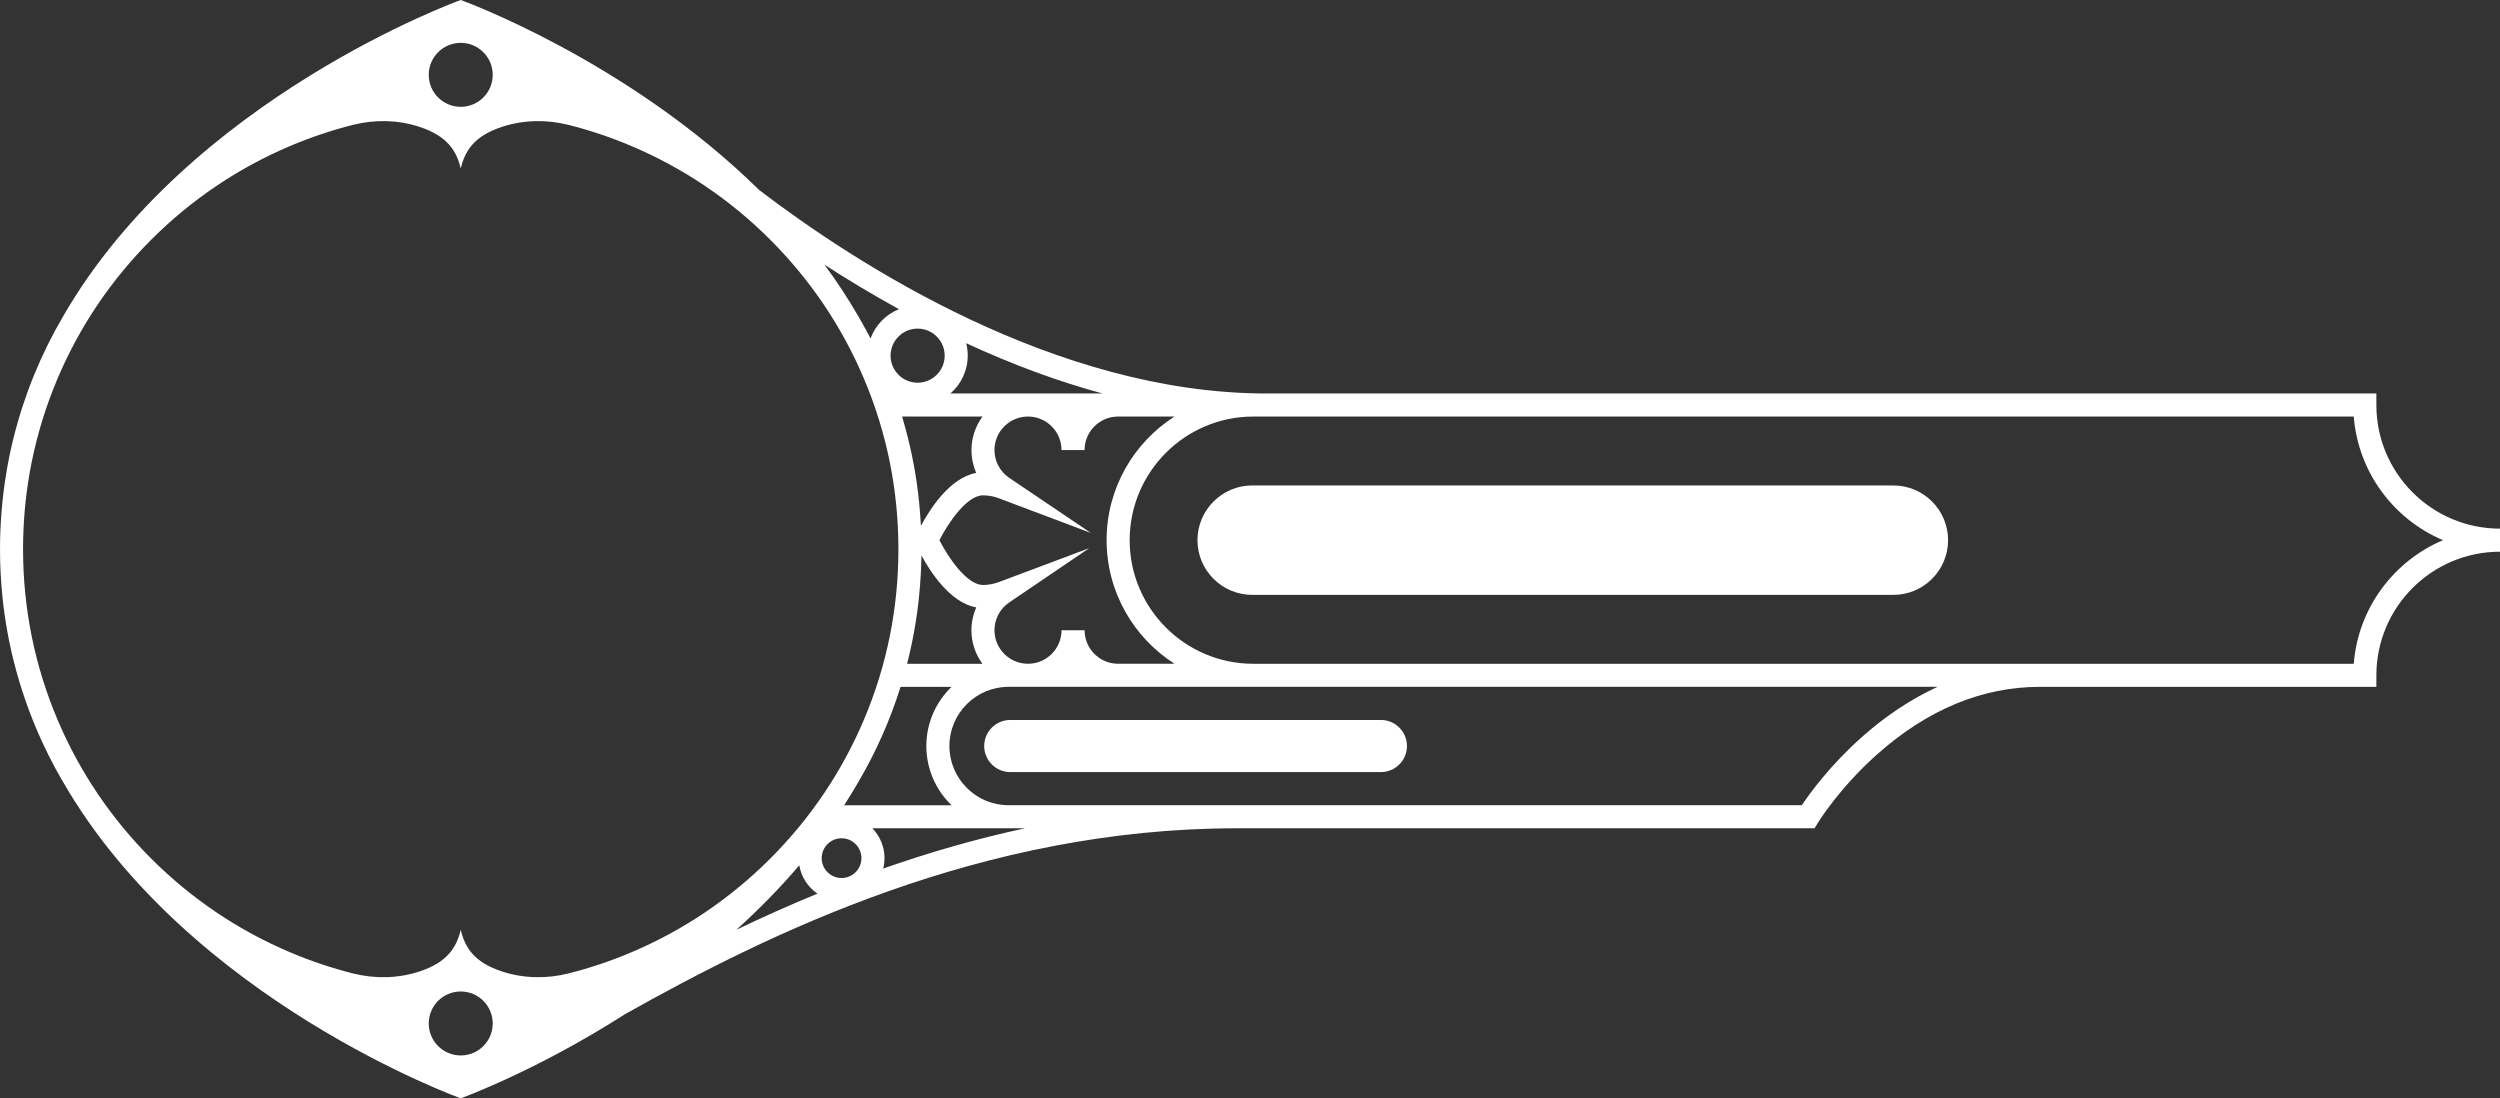 <?xml version="1.0" encoding="UTF-8"?><svg id="Elements" xmlns="http://www.w3.org/2000/svg" viewBox="0 0 1302 572"><rect x="0" y="0" width="1302" height="572" fill="#333333" stroke="none"/><defs><style>.cls-1{fill:#fff;}</style></defs><g id="HUDElements3"><path id="HUDElements_x5F_ProgressBar3_x5F_1" class="cls-1" d="M986.07,252.83h-333.93c-15.71,0-28.49,12.78-28.49,28.49s12.78,28.49,28.49,28.49h333.93c15.71,0,28.49-12.78,28.49-28.49s-12.78-28.49-28.49-28.49Z"/><path id="HUDElements_x5F_ProgressBar3_x5F_2" class="cls-1" d="M719.18,374.96h-193.04c-7.48,0-13.57,6.09-13.57,13.57s6.09,13.57,13.57,13.57h193.04c7.48,0,13.57-6.09,13.57-13.57s-6.09-13.57-13.57-13.57Z"/><g id="HUDElements3-2"><path class="cls-1" d="M1237.61,210.93v-6h-577.98c-109.91,0-214.23-67.79-264.24-105.96C326.29,31.01,239.95,0,239.95,0c0,0-141.53,50.84-207.2,164.95,0,0,0,0,0,0,0,0,0,0,0,0-11.42,19.5-20.16,40.75-25.73,63.26,0,0,0,0,0,0-.1.41-.2.81-.3,1.22,0,0,0,0,0,0-.25,1.05-.51,2.1-.75,3.15,0,0,0,0,0,0-.36,1.6-.71,3.2-1.05,4.8,0,0,0,0,0,0-.06.31-.12.62-.18.93,0,0,0,0,0,0-.33,1.62-.64,3.25-.93,4.88h0c-.04.21-.08.42-.11.63h0c-.45,2.56-.86,5.13-1.23,7.71-.47,3.28-.89,6.58-1.22,9.9,0,.03,0,.06,0,.08-.4,3.91-.69,7.84-.9,11.8-.02.33-.03.66-.05.98H.29c-.07,1.55-.13,3.1-.18,4.66-.01.47-.03.94-.04,1.41-.04,1.88-.07,3.76-.07,5.65s.03,3.77.07,5.65c.01.47.03.94.04,1.41.04,1.56.1,3.11.18,4.66.02.33.03.66.05.98.21,3.98.51,7.91.9,11.8,0,.03,0,.06,0,.08.61,5.98,1.43,11.85,2.46,17.61.04.21.08.42.11.64.3,1.63.61,3.26.93,4.87.06.31.12.62.19.93.33,1.61.68,3.21,1.04,4.8.24,1.05.5,2.1.75,3.15.1.41.2.81.3,1.22,3.66,14.8,8.69,29.05,14.96,42.63,2.18,4.73,4.5,9.39,6.98,13.94.92,1.7,1.87,3.39,2.83,5.06.31.55.64,1.08.96,1.62,0,0,0,0,0,0,0,0,.01.02.01.02,65.67,114.09,207.18,164.92,207.18,164.92,0,0,38.94-13.99,85.45-43.75,74.79-42.03,185.85-96.88,318.66-96.88h300.98s1.75-2.89,1.75-2.89c.11-.18,11.09-18.09,30.92-35.7,26.21-23.27,54.69-35.07,84.65-35.07h175.26v-6c0-35.5,28.88-64.38,64.39-64.38v-12.01c-35.5,0-64.39-28.88-64.39-64.38ZM582.32,216.93h29.36c-21.24,13.58-35.36,37.36-35.36,64.38s14.12,50.8,35.36,64.38h-29.37c-9.62,0-17.45-7.83-17.45-17.46h-12.01c0,9.62-7.83,17.45-17.45,17.46h-.03c-9.62,0-17.45-7.84-17.45-17.46,0-5.8,2.87-11.21,7.68-14.47l41.68-28.28-47.16,17.69c-2.62.98-5.37,1.48-8.18,1.48-8.44,0-18.16-14.41-22.68-23.33,4.53-8.93,14.24-23.34,22.68-23.34,2.83,0,5.58.5,8.2,1.49l48,18.09-42.52-28.69c-4.82-3.25-7.7-8.66-7.7-14.48,0-9.62,7.83-17.45,17.46-17.45s17.46,7.83,17.46,17.45h12.01c0-9.62,7.83-17.45,17.46-17.45h0ZM508.43,246.29c-13.76,2.5-24.22,18.97-28.83,27.61,0-.2-.02-.4-.03-.6-.21-3.98-.51-7.9-.9-11.79,0-.03,0-.07-.01-.1-.61-5.97-1.43-11.84-2.45-17.59-.04-.22-.08-.43-.12-.65-.29-1.63-.6-3.24-.93-4.85-.06-.32-.12-.63-.19-.95-.33-1.61-.68-3.2-1.04-4.79-.24-1.06-.5-2.11-.75-3.16-.1-.4-.19-.8-.29-1.2-.94-3.8-1.97-7.56-3.08-11.28h41.88c-3.61,4.89-5.75,10.93-5.75,17.46,0,4.16.87,8.21,2.5,11.9ZM472.41,345.7c.16-.63.31-1.27.47-1.91.1-.4.19-.8.29-1.19.26-1.06.51-2.11.75-3.17.36-1.59.71-3.18,1.04-4.79.06-.32.13-.64.19-.95.33-1.61.63-3.22.93-4.85.04-.22.08-.44.12-.65,1.02-5.75,1.85-11.62,2.45-17.59,0-.03,0-.07.01-.1.39-3.88.69-7.81.9-11.78.02-.33.03-.67.05-1.01.07-1.54.13-3.08.18-4.63.01-.48.03-.95.04-1.43.02-.8.03-1.6.04-2.4,4.74,8.76,15.06,24.65,28.56,27.1-1.63,3.69-2.51,7.74-2.51,11.9,0,6.53,2.14,12.57,5.75,17.46h-39.26ZM495.58,357.71c-8.09,7.8-13.14,18.73-13.14,30.83s5.05,23.03,13.14,30.83h-55.95c2.6-4.02,5.11-8.12,7.52-12.3,9.04-15.43,16.41-31.96,21.85-49.35h26.58ZM504,185.23c0-2.24-.28-4.41-.82-6.49,24.16,11.17,47.87,19.91,71.03,26.19h-79.23c5.51-4.79,9.01-11.84,9.01-19.7ZM491.99,185.23c0,7.77-6.32,14.09-14.09,14.09s-14.09-6.32-14.09-14.09,6.32-14.09,14.09-14.09,14.09,6.32,14.09,14.09ZM468.15,161.02c-6.83,2.76-12.23,8.31-14.77,15.24-.22-.42-.45-.84-.67-1.26-1.78-3.4-3.63-6.75-5.56-10.05-5.46-9.48-11.43-18.52-17.81-27.14,11.83,7.67,24.81,15.52,38.82,23.21ZM239.95,22.32c9.2,0,16.66,7.46,16.66,16.66s-7.46,16.66-16.66,16.66-16.66-7.46-16.66-16.66,7.46-16.66,16.66-16.66ZM34.43,409.86c1.1,1.84,2.22,3.66,3.37,5.46-1.15-1.8-2.27-3.63-3.37-5.46ZM239.95,549.68c-9.2,0-16.66-7.46-16.66-16.66s7.46-16.66,16.66-16.66,16.66,7.46,16.66,16.66-7.46,16.66-16.66,16.66ZM261.4,505.93c-14.42-4.75-19.28-12.44-21.45-21.73-2.17,9.28-7.03,16.98-21.45,21.73-11.23,3.7-23.32,3.91-34.78,1.01-11.05-2.8-21.89-6.44-32.49-10.92-27.14-11.48-51.52-27.92-72.46-48.85-20.94-20.94-37.37-45.31-48.85-72.45-11.88-28.09-17.91-57.94-17.91-88.72s6.03-60.62,17.91-88.72c11.48-27.14,27.92-51.52,48.85-72.45,20.94-20.94,45.32-37.37,72.46-48.85,10.59-4.48,21.44-8.12,32.49-10.92,11.46-2.91,23.55-2.69,34.78,1.01,14.42,4.75,19.28,12.45,21.45,21.73,2.17-9.28,7.03-16.98,21.45-21.73,11.23-3.7,23.32-3.91,34.78-1.01,11.05,2.8,21.89,6.44,32.49,10.92,27.14,11.48,51.52,27.92,72.46,48.85,20.94,20.94,37.37,45.31,48.85,72.45,11.88,28.09,17.91,57.94,17.91,88.72s-6.03,60.62-17.91,88.72c-11.48,27.14-27.92,51.52-48.85,72.45-20.94,20.94-45.32,37.37-72.46,48.85-10.59,4.48-21.44,8.12-32.49,10.92-11.46,2.9-23.55,2.69-34.78-1.01ZM383.5,484.23c11.36-10.24,22.42-21.43,32.76-33.58,1.03,6.11,4.55,11.39,9.47,14.75-14.74,6.06-28.83,12.4-42.23,18.83ZM438.29,457.27c-5.71,0-10.35-4.64-10.35-10.35s4.64-10.35,10.35-10.35,10.35,4.64,10.35,10.35-4.64,10.35-10.35,10.35ZM459.98,452.34c.43-1.73.67-3.55.67-5.41,0-6.04-2.41-11.53-6.32-15.56h79.48c-25.87,5.58-50.53,12.79-73.82,20.97ZM969.45,384.05c-16.47,14.68-27.01,29.25-31.07,35.31h-413.1c-17,0-30.83-13.83-30.83-30.83s13.83-30.83,30.83-30.83h10.09s.02,0,.03,0c0,0,.02,0,.02,0h46.88s.02,0,.02,0h0s426.78,0,426.78,0c-13.8,6.35-27.12,15.17-39.65,26.34ZM1225.84,345.7h-573.13c-35.5,0-64.38-28.88-64.38-64.38s28.88-64.38,64.38-64.38h0s573.13,0,573.13,0c2.27,29.01,20.81,53.52,46.47,64.38-25.67,10.87-44.21,35.38-46.47,64.38Z"/><path class="cls-1" d="M1.24,261.42s0,0,0,0c.02-.18.04-.36.06-.55-.02.18-.04.36-.06.55Z"/><path class="cls-1" d="M1.2,261.88c.01-.13.02-.25.03-.38h0c-.01.13-.02.25-.03.38Z"/></g></g></svg>